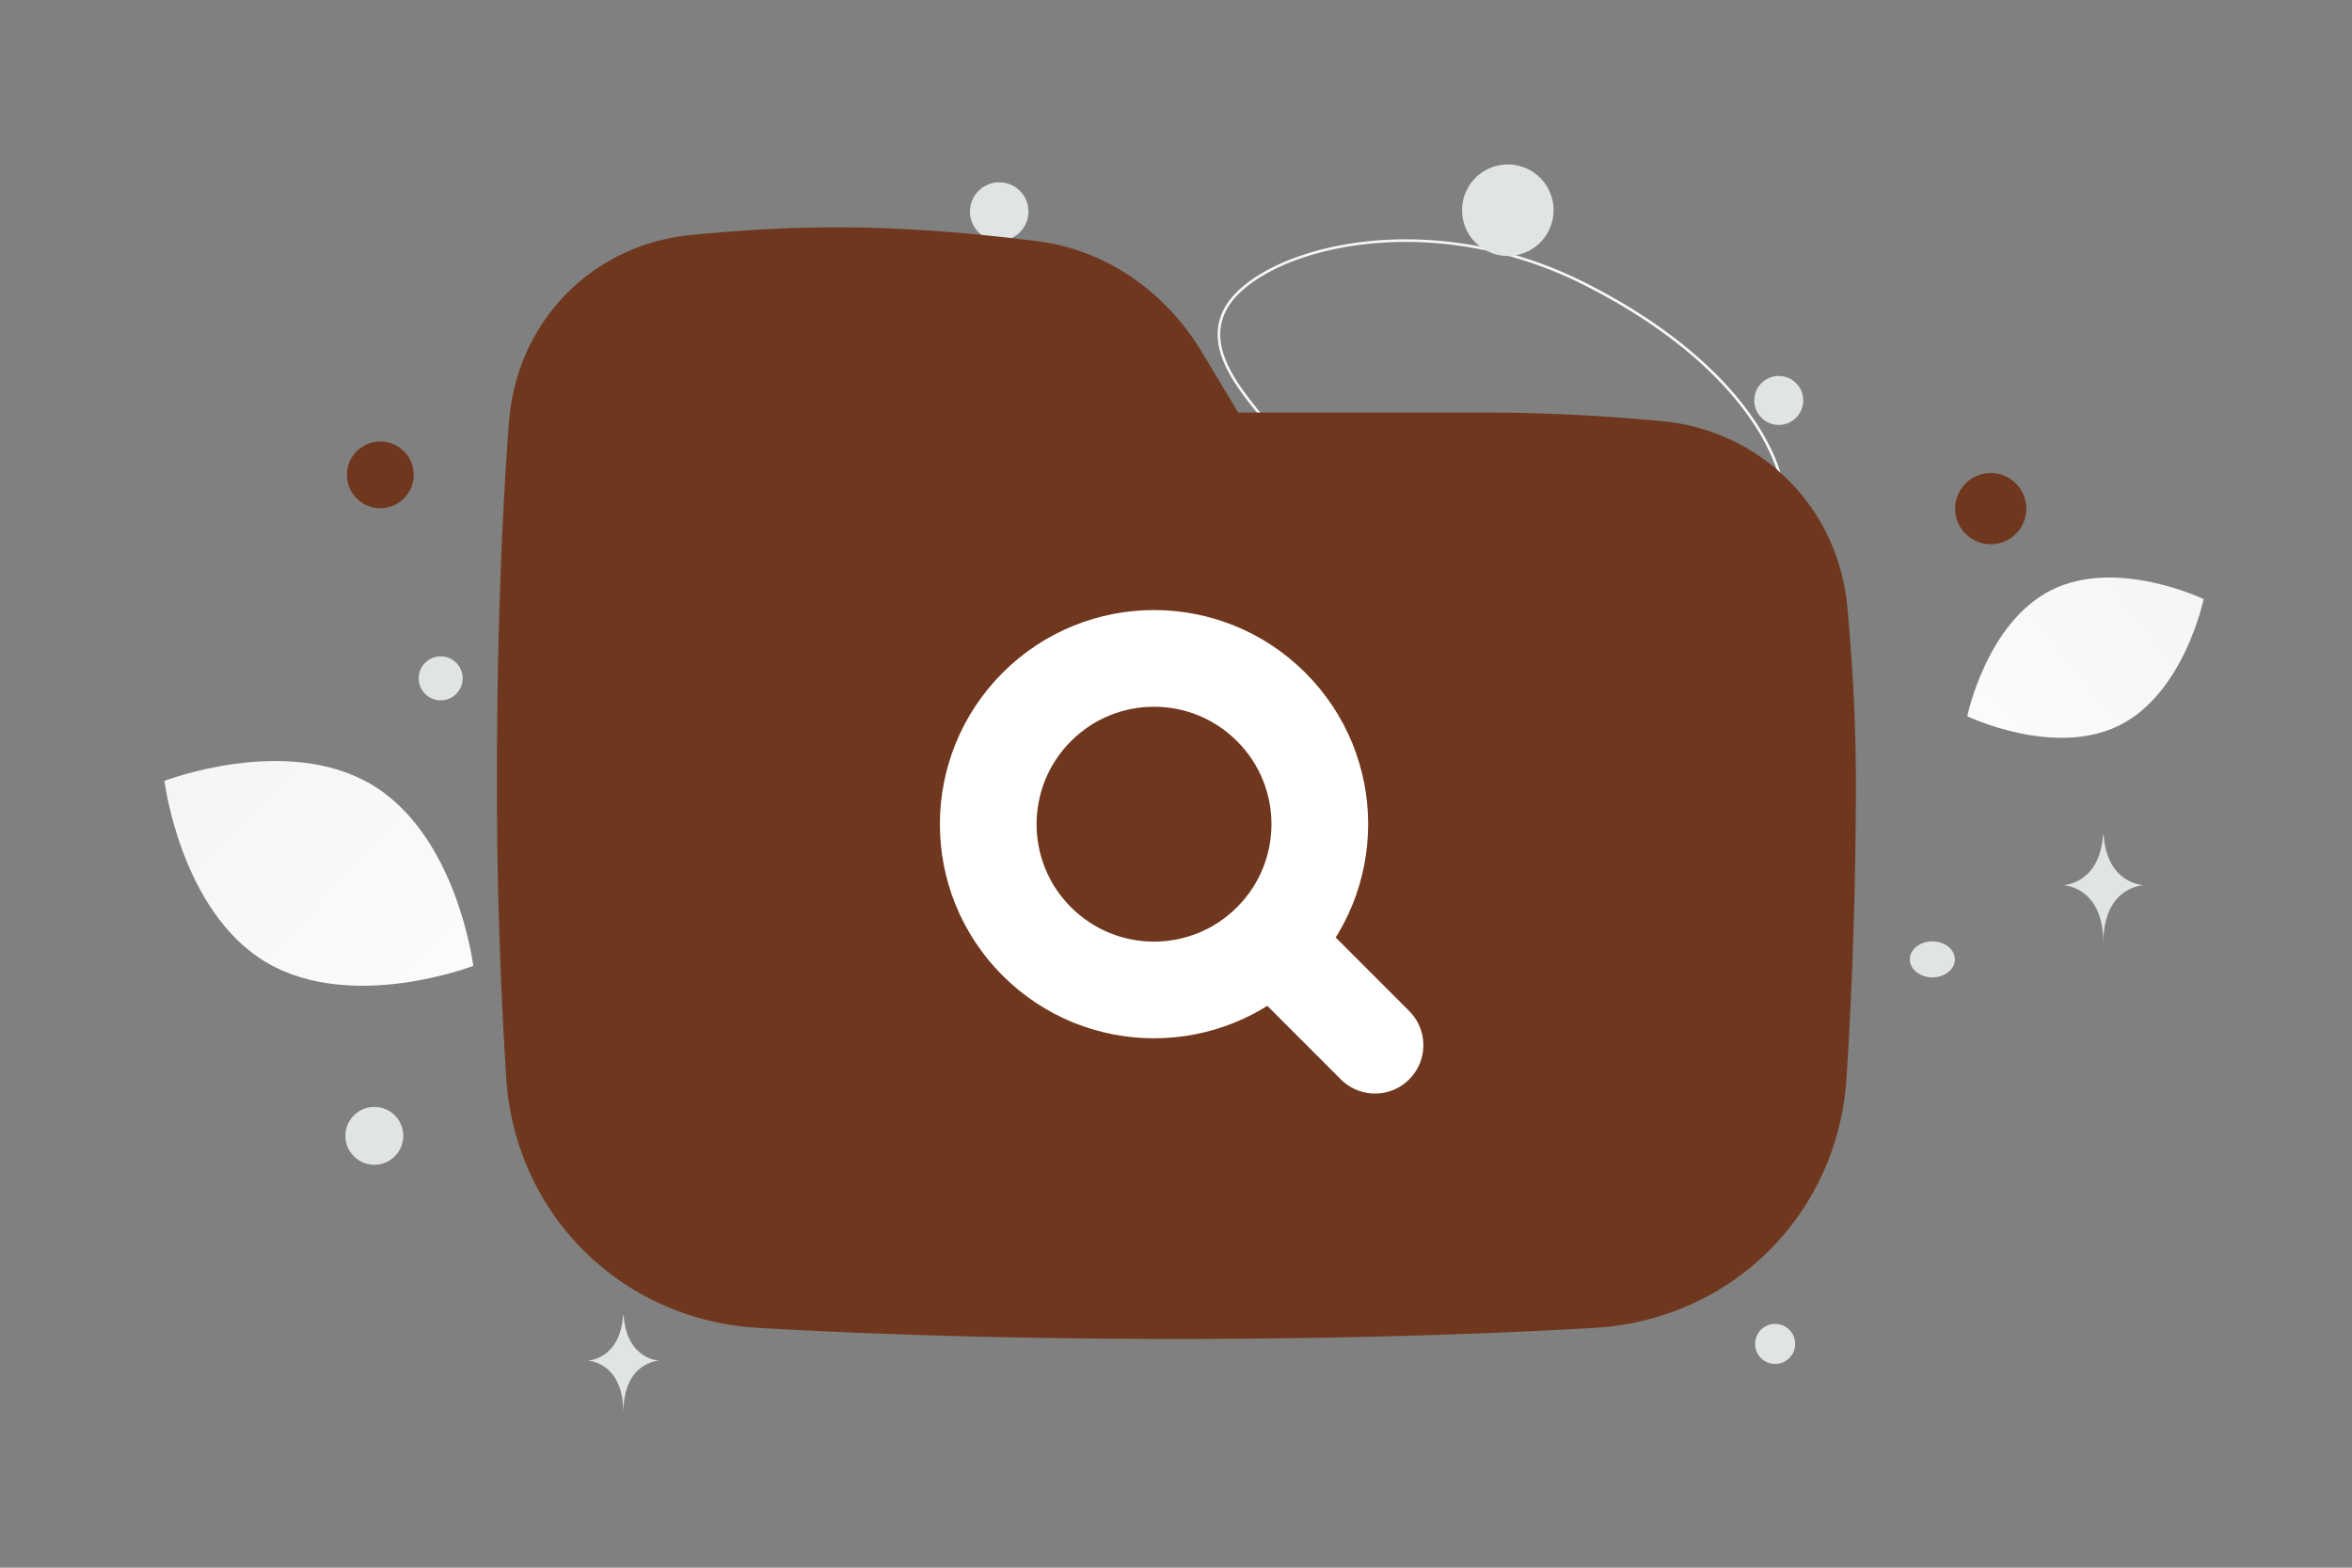 <svg width="900" height="600" viewBox="0 0 900 600" fill="none" xmlns="http://www.w3.org/2000/svg"><rect x="0" y="0" width="900" height="600" fill="#808080" stroke="none"/><path fill="transparent" d="M0 0h900v600H0z"/><path d="M680.455 206.603c4.889-8.718 3.585-24.527-7.642-42.576-11.207-18.016-32.253-38.165-66.603-55.458-31.229-15.717-62.919-18.768-88.183-15.04-12.632 1.863-23.647 5.42-32.187 9.924-8.552 4.511-14.575 9.946-17.301 15.539-3.957 8.123-1.928 16.299 2.644 24.349 3.59 6.32 8.701 12.486 13.613 18.411a476.55 476.55 0 0 1 3.991 4.856l-.391.308.391-.308c10.916 13.527 25.87 27.451 44.754 37.74 26.223 14.297 50.193 16.609 76.394 19.137l2.262.218c17.993 1.74 32.546 1.973 43.867-.493 11.296-2.46 19.344-7.6 24.391-16.607z" stroke="url(#a)" stroke-width="1.002"/><path d="M810.892 277.665c-24.969 12.385-58.108-3.54-58.108-3.54s7.365-36 32.347-48.368c24.968-12.386 58.094 3.522 58.094 3.522s-7.365 36-32.333 48.386z" fill="url(#b)"/><path d="M101.669 368.184c32.624 19.553 79.429 1.478 79.429 1.478s-6.12-49.769-38.764-69.299c-32.623-19.553-79.408-1.5-79.408-1.5s6.12 49.769 38.743 69.321z" fill="url(#c)"/><circle cx="761.764" cy="194.67" r="13.633" transform="rotate(180 761.764 194.67)" fill="#6f381e"/><circle cx="248.281" cy="271.893" r="15.337" transform="rotate(180 248.281 271.893)" fill="#6f381e"/><circle r="12.781" transform="matrix(-1 0 0 1 145.53 181.745)" fill="#6f381e"/><circle r="5.965" transform="matrix(-1 0 0 1 644.843 248.207)" fill="#6f381e"/><circle r="7.669" transform="matrix(-1 0 0 1 679.265 514.349)" fill="#E1E4E5"/><circle r="11.077" transform="matrix(-1 0 0 1 143.244 434.722)" fill="#E1E4E5"/><circle r="8.431" transform="matrix(-1 0 0 1 271.343 151.696)" fill="#E1E4E5"/><circle r="9.373" transform="matrix(-1 0 0 1 680.644 153.26)" fill="#E1E4E5"/><circle r="8.417" transform="scale(1 -1) rotate(-75 -84.862 -239.69)" fill="#E1E4E5"/><circle r="11.197" transform="matrix(-1 0 0 1 382.351 80.97)" fill="#E1E4E5"/><ellipse rx="8.613" ry="6.89" transform="matrix(-1 0 0 1 739.424 367.18)" fill="#E1E4E5"/><circle r="17.517" transform="scale(1 -1) rotate(-75 236.06 -416.188)" fill="#E1E4E5"/><path d="M804.741 319.592h.225c1.334 18.904 15.394 19.195 15.394 19.195s-15.504.303-15.504 22.147c0-21.844-15.503-22.147-15.503-22.147s14.054-.291 15.388-19.195zM238.439 503.379h.2c1.184 17.11 13.659 17.373 13.659 17.373s-13.756.274-13.756 20.044c0-19.77-13.757-20.044-13.757-20.044s12.47-.263 13.654-17.373z" fill="#E1E4E5"/><path d="m213.454 216.935 25.754-84.623 30.048-22.075 141.651 7.972 60.707 65h131.84c4.415 0 48.443 8.176 69.905 12.264l22.076 88.915-14.104 94.434-7.972 67.453-34.952 38.632-166.793 9.811c-51.305-1.022-157.471-2.453-171.698 0-14.226 2.453-56.211-31.274-75.424-48.443-1.227-27.799-5.151-84.5-11.038-88.916-5.887-4.415-2.453-95.456 0-140.424z" fill="#6f381e"/><path d="M396.725 360.293c24.79 24.789 64.921 24.789 89.711 0 24.789-24.789 24.789-64.921 0-89.71-24.79-24.79-64.921-24.79-89.711 0-24.764 24.789-24.764 64.97 0 89.71m129.427 39.734-39.713-39.737" stroke="#fff" stroke-width="36.999" stroke-linecap="round" stroke-linejoin="round"/><path fill-rule="evenodd" clip-rule="evenodd" d="m447.023 205.173-27.707-46.179c-7.031-11.718-17.652-18.418-28.27-19.772-20.453-2.607-45.953-4.959-70.894-4.959-17.332 0-35.015 1.137-51.181 2.729-14.882 1.465-25.867 12.52-27.053 27.981-2.374 30.948-4.493 75.244-4.493 134.745 0 41.897 1.526 79.219 3.464 109.711 1.809 28.463 23.393 49.947 52.076 51.6 38.922 2.245 91.317 4.144 157.187 4.144 65.87 0 118.265-1.899 157.187-4.144 28.683-1.653 50.267-23.137 52.076-51.6a1738.417 1738.417 0 0 0 3.464-109.711c0-22.836-1.323-44.514-3.075-63.158-1.445-15.388-12.925-26.867-28.312-28.312-18.644-1.752-40.322-3.075-63.158-3.075H447.023zm26.765-47.273-13.936-23.227c-13.705-22.842-36.404-38.976-62.828-42.344-21.593-2.753-49.232-5.338-76.872-5.338-19.289 0-38.578 1.259-55.812 2.956-37.985 3.739-66.637 33.354-69.556 71.41-2.473 32.236-4.632 77.741-4.632 138.361 0 43.031 1.567 81.362 3.559 112.71 3.332 52.419 44.095 92.772 96.533 95.796 39.826 2.296 93.129 4.221 159.908 4.221 66.779 0 120.081-1.925 159.908-4.221 52.438-3.024 93.2-43.377 96.532-95.796a1785.175 1785.175 0 0 0 3.56-112.71c0-24.609-1.424-47.794-3.282-67.58-3.57-38.001-32.956-67.386-70.956-70.956-19.786-1.859-42.972-3.282-67.58-3.282h-94.546z" fill="#6f381e"/><defs><linearGradient id="a" x1="611.767" y1="325.54" x2="520.304" y2="-85.457" gradientUnits="userSpaceOnUse"><stop stop-color="#fff"/><stop offset="1" stop-color="#EEE"/></linearGradient><linearGradient id="b" x1="715.011" y1="316.298" x2="920.949" y2="153.401" gradientUnits="userSpaceOnUse"><stop stop-color="#fff"/><stop offset="1" stop-color="#EEE"/></linearGradient><linearGradient id="c" x1="227.915" y1="431.124" x2="-34.588" y2="187.224" gradientUnits="userSpaceOnUse"><stop stop-color="#fff"/><stop offset="1" stop-color="#EEE"/></linearGradient></defs></svg>